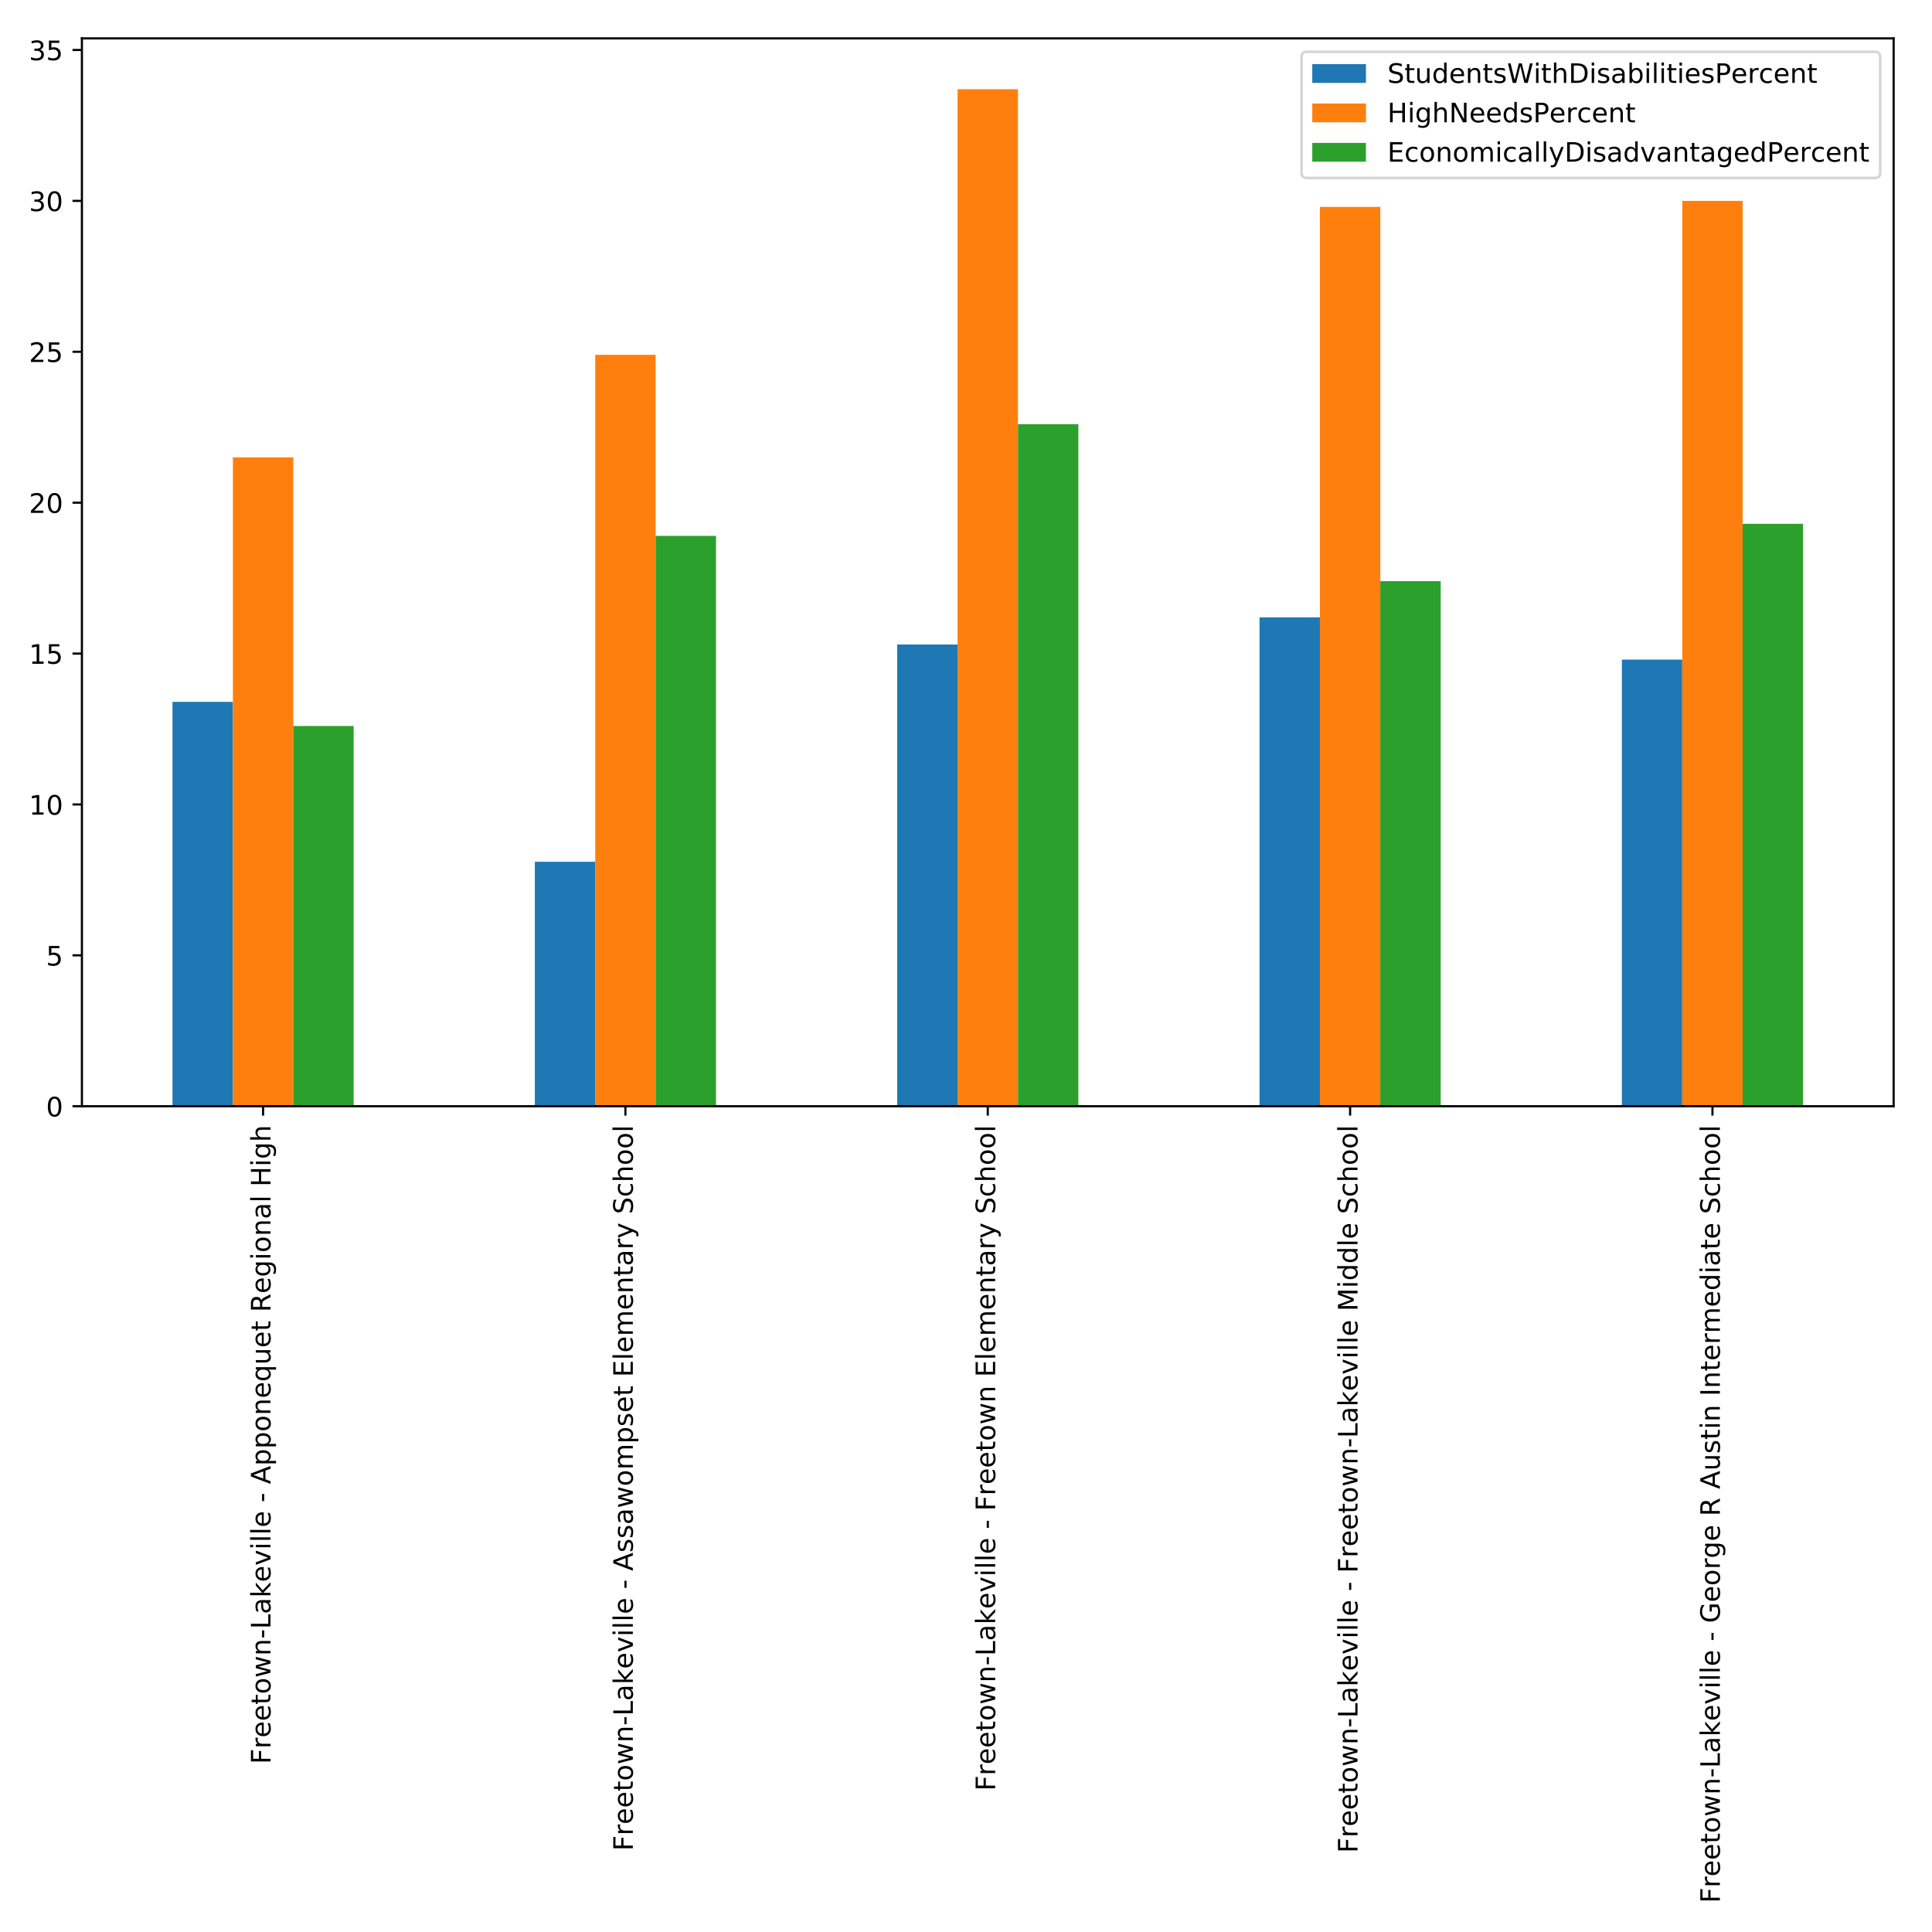 <?xml version="1.0" encoding="utf-8" standalone="no"?>
<!DOCTYPE svg PUBLIC "-//W3C//DTD SVG 1.1//EN"
  "http://www.w3.org/Graphics/SVG/1.1/DTD/svg11.dtd">
<!-- Created with matplotlib (http://matplotlib.org/) -->
<svg height="720pt" version="1.1" viewBox="0 0 720 720" width="720pt" xmlns="http://www.w3.org/2000/svg" xmlns:xlink="http://www.w3.org/1999/xlink">
 <defs>
  <style type="text/css">
*{stroke-linecap:butt;stroke-linejoin:round;}
  </style>
 </defs>
 <g id="figure_1">
  <g id="patch_1">
   <path d="M 0 720 
L 720 720 
L 720 0 
L 0 0 
z
" style="fill:#ffffff;"/>
  </g>
  <g id="axes_1">
   <g id="patch_2">
    <path d="M 30.525 412.266 
L 705.7 412.266 
L 705.7 14.3 
L 30.525 14.3 
z
" style="fill:#ffffff;"/>
   </g>
   <g id="patch_3">
    <path clip-path="url(#p18bf4a576d)" d="M 64.284 412.266 
L 86.79 412.266 
L 86.79 261.559 
L 64.284 261.559 
z
" style="fill:#1f77b4;"/>
   </g>
   <g id="patch_4">
    <path clip-path="url(#p18bf4a576d)" d="M 199.319 412.266 
L 221.825 412.266 
L 221.825 321.167 
L 199.319 321.167 
z
" style="fill:#1f77b4;"/>
   </g>
   <g id="patch_5">
    <path clip-path="url(#p18bf4a576d)" d="M 334.354 412.266 
L 356.86 412.266 
L 356.86 240.191 
L 334.354 240.191 
z
" style="fill:#1f77b4;"/>
   </g>
   <g id="patch_6">
    <path clip-path="url(#p18bf4a576d)" d="M 469.389 412.266 
L 491.895 412.266 
L 491.895 230.069 
L 469.389 230.069 
z
" style="fill:#1f77b4;"/>
   </g>
   <g id="patch_7">
    <path clip-path="url(#p18bf4a576d)" d="M 604.424 412.266 
L 626.93 412.266 
L 626.93 245.814 
L 604.424 245.814 
z
" style="fill:#1f77b4;"/>
   </g>
   <g id="patch_8">
    <path clip-path="url(#p18bf4a576d)" d="M 86.79 412.266 
L 109.295 412.266 
L 109.295 170.461 
L 86.79 170.461 
z
" style="fill:#ff7f0e;"/>
   </g>
   <g id="patch_9">
    <path clip-path="url(#p18bf4a576d)" d="M 221.825 412.266 
L 244.33 412.266 
L 244.33 132.222 
L 221.825 132.222 
z
" style="fill:#ff7f0e;"/>
   </g>
   <g id="patch_10">
    <path clip-path="url(#p18bf4a576d)" d="M 356.86 412.266 
L 379.365 412.266 
L 379.365 33.251 
L 356.86 33.251 
z
" style="fill:#ff7f0e;"/>
   </g>
   <g id="patch_11">
    <path clip-path="url(#p18bf4a576d)" d="M 491.895 412.266 
L 514.4 412.266 
L 514.4 77.113 
L 491.895 77.113 
z
" style="fill:#ff7f0e;"/>
   </g>
   <g id="patch_12">
    <path clip-path="url(#p18bf4a576d)" d="M 626.93 412.266 
L 649.435 412.266 
L 649.435 74.864 
L 626.93 74.864 
z
" style="fill:#ff7f0e;"/>
   </g>
   <g id="patch_13">
    <path clip-path="url(#p18bf4a576d)" d="M 109.295 412.266 
L 131.801 412.266 
L 131.801 270.557 
L 109.295 270.557 
z
" style="fill:#2ca02c;"/>
   </g>
   <g id="patch_14">
    <path clip-path="url(#p18bf4a576d)" d="M 244.33 412.266 
L 266.836 412.266 
L 266.836 199.702 
L 244.33 199.702 
z
" style="fill:#2ca02c;"/>
   </g>
   <g id="patch_15">
    <path clip-path="url(#p18bf4a576d)" d="M 379.365 412.266 
L 401.871 412.266 
L 401.871 158.089 
L 379.365 158.089 
z
" style="fill:#2ca02c;"/>
   </g>
   <g id="patch_16">
    <path clip-path="url(#p18bf4a576d)" d="M 514.4 412.266 
L 536.906 412.266 
L 536.906 216.572 
L 514.4 216.572 
z
" style="fill:#2ca02c;"/>
   </g>
   <g id="patch_17">
    <path clip-path="url(#p18bf4a576d)" d="M 649.435 412.266 
L 671.941 412.266 
L 671.941 195.204 
L 649.435 195.204 
z
" style="fill:#2ca02c;"/>
   </g>
   <g id="matplotlib.axis_1">
    <g id="xtick_1">
     <g id="line2d_1">
      <defs>
       <path d="M 0 0 
L 0 3.5 
" id="mdb1400cdb5" style="stroke:#000000;stroke-width:0.8;"/>
      </defs>
      <g>
       <use style="stroke:#000000;stroke-width:0.8;" x="98.043" xlink:href="#mdb1400cdb5" y="412.266"/>
      </g>
     </g>
     <g id="text_1">
      <!-- Freetown-Lakeville - Apponequet Regional High -->
      <defs>
       <path d="M 9.812 72.906 
L 51.703 72.906 
L 51.703 64.594 
L 19.672 64.594 
L 19.672 43.109 
L 48.578 43.109 
L 48.578 34.812 
L 19.672 34.812 
L 19.672 0 
L 9.812 0 
z
" id="DejaVuSans-46"/>
       <path d="M 41.109 46.297 
Q 39.594 47.172 37.812 47.578 
Q 36.031 48 33.891 48 
Q 26.266 48 22.188 43.047 
Q 18.109 38.094 18.109 28.812 
L 18.109 0 
L 9.078 0 
L 9.078 54.688 
L 18.109 54.688 
L 18.109 46.188 
Q 20.953 51.172 25.484 53.578 
Q 30.031 56 36.531 56 
Q 37.453 56 38.578 55.875 
Q 39.703 55.766 41.062 55.516 
z
" id="DejaVuSans-72"/>
       <path d="M 56.203 29.594 
L 56.203 25.203 
L 14.891 25.203 
Q 15.484 15.922 20.484 11.062 
Q 25.484 6.203 34.422 6.203 
Q 39.594 6.203 44.453 7.469 
Q 49.312 8.734 54.109 11.281 
L 54.109 2.781 
Q 49.266 0.734 44.188 -0.344 
Q 39.109 -1.422 33.891 -1.422 
Q 20.797 -1.422 13.156 6.188 
Q 5.516 13.812 5.516 26.812 
Q 5.516 40.234 12.766 48.109 
Q 20.016 56 32.328 56 
Q 43.359 56 49.781 48.891 
Q 56.203 41.797 56.203 29.594 
z
M 47.219 32.234 
Q 47.125 39.594 43.094 43.984 
Q 39.062 48.391 32.422 48.391 
Q 24.906 48.391 20.391 44.141 
Q 15.875 39.891 15.188 32.172 
z
" id="DejaVuSans-65"/>
       <path d="M 18.312 70.219 
L 18.312 54.688 
L 36.812 54.688 
L 36.812 47.703 
L 18.312 47.703 
L 18.312 18.016 
Q 18.312 11.328 20.141 9.422 
Q 21.969 7.516 27.594 7.516 
L 36.812 7.516 
L 36.812 0 
L 27.594 0 
Q 17.188 0 13.234 3.875 
Q 9.281 7.766 9.281 18.016 
L 9.281 47.703 
L 2.688 47.703 
L 2.688 54.688 
L 9.281 54.688 
L 9.281 70.219 
z
" id="DejaVuSans-74"/>
       <path d="M 30.609 48.391 
Q 23.391 48.391 19.188 42.75 
Q 14.984 37.109 14.984 27.297 
Q 14.984 17.484 19.156 11.844 
Q 23.344 6.203 30.609 6.203 
Q 37.797 6.203 41.984 11.859 
Q 46.188 17.531 46.188 27.297 
Q 46.188 37.016 41.984 42.703 
Q 37.797 48.391 30.609 48.391 
z
M 30.609 56 
Q 42.328 56 49.016 48.375 
Q 55.719 40.766 55.719 27.297 
Q 55.719 13.875 49.016 6.219 
Q 42.328 -1.422 30.609 -1.422 
Q 18.844 -1.422 12.172 6.219 
Q 5.516 13.875 5.516 27.297 
Q 5.516 40.766 12.172 48.375 
Q 18.844 56 30.609 56 
z
" id="DejaVuSans-6f"/>
       <path d="M 4.203 54.688 
L 13.188 54.688 
L 24.422 12.016 
L 35.594 54.688 
L 46.188 54.688 
L 57.422 12.016 
L 68.609 54.688 
L 77.594 54.688 
L 63.281 0 
L 52.688 0 
L 40.922 44.828 
L 29.109 0 
L 18.5 0 
z
" id="DejaVuSans-77"/>
       <path d="M 54.891 33.016 
L 54.891 0 
L 45.906 0 
L 45.906 32.719 
Q 45.906 40.484 42.875 44.328 
Q 39.844 48.188 33.797 48.188 
Q 26.516 48.188 22.312 43.547 
Q 18.109 38.922 18.109 30.906 
L 18.109 0 
L 9.078 0 
L 9.078 54.688 
L 18.109 54.688 
L 18.109 46.188 
Q 21.344 51.125 25.703 53.562 
Q 30.078 56 35.797 56 
Q 45.219 56 50.047 50.172 
Q 54.891 44.344 54.891 33.016 
z
" id="DejaVuSans-6e"/>
       <path d="M 4.891 31.391 
L 31.203 31.391 
L 31.203 23.391 
L 4.891 23.391 
z
" id="DejaVuSans-2d"/>
       <path d="M 9.812 72.906 
L 19.672 72.906 
L 19.672 8.297 
L 55.172 8.297 
L 55.172 0 
L 9.812 0 
z
" id="DejaVuSans-4c"/>
       <path d="M 34.281 27.484 
Q 23.391 27.484 19.188 25 
Q 14.984 22.516 14.984 16.5 
Q 14.984 11.719 18.141 8.906 
Q 21.297 6.109 26.703 6.109 
Q 34.188 6.109 38.703 11.406 
Q 43.219 16.703 43.219 25.484 
L 43.219 27.484 
z
M 52.203 31.203 
L 52.203 0 
L 43.219 0 
L 43.219 8.297 
Q 40.141 3.328 35.547 0.953 
Q 30.953 -1.422 24.312 -1.422 
Q 15.922 -1.422 10.953 3.297 
Q 6 8.016 6 15.922 
Q 6 25.141 12.172 29.828 
Q 18.359 34.516 30.609 34.516 
L 43.219 34.516 
L 43.219 35.406 
Q 43.219 41.609 39.141 45 
Q 35.062 48.391 27.688 48.391 
Q 23 48.391 18.547 47.266 
Q 14.109 46.141 10.016 43.891 
L 10.016 52.203 
Q 14.938 54.109 19.578 55.047 
Q 24.219 56 28.609 56 
Q 40.484 56 46.344 49.844 
Q 52.203 43.703 52.203 31.203 
z
" id="DejaVuSans-61"/>
       <path d="M 9.078 75.984 
L 18.109 75.984 
L 18.109 31.109 
L 44.922 54.688 
L 56.391 54.688 
L 27.391 29.109 
L 57.625 0 
L 45.906 0 
L 18.109 26.703 
L 18.109 0 
L 9.078 0 
z
" id="DejaVuSans-6b"/>
       <path d="M 2.984 54.688 
L 12.5 54.688 
L 29.594 8.797 
L 46.688 54.688 
L 56.203 54.688 
L 35.688 0 
L 23.484 0 
z
" id="DejaVuSans-76"/>
       <path d="M 9.422 54.688 
L 18.406 54.688 
L 18.406 0 
L 9.422 0 
z
M 9.422 75.984 
L 18.406 75.984 
L 18.406 64.594 
L 9.422 64.594 
z
" id="DejaVuSans-69"/>
       <path d="M 9.422 75.984 
L 18.406 75.984 
L 18.406 0 
L 9.422 0 
z
" id="DejaVuSans-6c"/>
       <path id="DejaVuSans-20"/>
       <path d="M 34.188 63.188 
L 20.797 26.906 
L 47.609 26.906 
z
M 28.609 72.906 
L 39.797 72.906 
L 67.578 0 
L 57.328 0 
L 50.688 18.703 
L 17.828 18.703 
L 11.188 0 
L 0.781 0 
z
" id="DejaVuSans-41"/>
       <path d="M 18.109 8.203 
L 18.109 -20.797 
L 9.078 -20.797 
L 9.078 54.688 
L 18.109 54.688 
L 18.109 46.391 
Q 20.953 51.266 25.266 53.625 
Q 29.594 56 35.594 56 
Q 45.562 56 51.781 48.094 
Q 58.016 40.188 58.016 27.297 
Q 58.016 14.406 51.781 6.484 
Q 45.562 -1.422 35.594 -1.422 
Q 29.594 -1.422 25.266 0.953 
Q 20.953 3.328 18.109 8.203 
z
M 48.688 27.297 
Q 48.688 37.203 44.609 42.844 
Q 40.531 48.484 33.406 48.484 
Q 26.266 48.484 22.188 42.844 
Q 18.109 37.203 18.109 27.297 
Q 18.109 17.391 22.188 11.75 
Q 26.266 6.109 33.406 6.109 
Q 40.531 6.109 44.609 11.75 
Q 48.688 17.391 48.688 27.297 
z
" id="DejaVuSans-70"/>
       <path d="M 14.797 27.297 
Q 14.797 17.391 18.875 11.75 
Q 22.953 6.109 30.078 6.109 
Q 37.203 6.109 41.297 11.75 
Q 45.406 17.391 45.406 27.297 
Q 45.406 37.203 41.297 42.844 
Q 37.203 48.484 30.078 48.484 
Q 22.953 48.484 18.875 42.844 
Q 14.797 37.203 14.797 27.297 
z
M 45.406 8.203 
Q 42.578 3.328 38.25 0.953 
Q 33.938 -1.422 27.875 -1.422 
Q 17.969 -1.422 11.734 6.484 
Q 5.516 14.406 5.516 27.297 
Q 5.516 40.188 11.734 48.094 
Q 17.969 56 27.875 56 
Q 33.938 56 38.25 53.625 
Q 42.578 51.266 45.406 46.391 
L 45.406 54.688 
L 54.391 54.688 
L 54.391 -20.797 
L 45.406 -20.797 
z
" id="DejaVuSans-71"/>
       <path d="M 8.5 21.578 
L 8.5 54.688 
L 17.484 54.688 
L 17.484 21.922 
Q 17.484 14.156 20.5 10.266 
Q 23.531 6.391 29.594 6.391 
Q 36.859 6.391 41.078 11.031 
Q 45.312 15.672 45.312 23.688 
L 45.312 54.688 
L 54.297 54.688 
L 54.297 0 
L 45.312 0 
L 45.312 8.406 
Q 42.047 3.422 37.719 1 
Q 33.406 -1.422 27.688 -1.422 
Q 18.266 -1.422 13.375 4.438 
Q 8.5 10.297 8.5 21.578 
z
M 31.109 56 
z
" id="DejaVuSans-75"/>
       <path d="M 44.391 34.188 
Q 47.562 33.109 50.562 29.594 
Q 53.562 26.078 56.594 19.922 
L 66.609 0 
L 56 0 
L 46.688 18.703 
Q 43.062 26.031 39.672 28.422 
Q 36.281 30.812 30.422 30.812 
L 19.672 30.812 
L 19.672 0 
L 9.812 0 
L 9.812 72.906 
L 32.078 72.906 
Q 44.578 72.906 50.734 67.672 
Q 56.891 62.453 56.891 51.906 
Q 56.891 45.016 53.688 40.469 
Q 50.484 35.938 44.391 34.188 
z
M 19.672 64.797 
L 19.672 38.922 
L 32.078 38.922 
Q 39.203 38.922 42.844 42.219 
Q 46.484 45.516 46.484 51.906 
Q 46.484 58.297 42.844 61.547 
Q 39.203 64.797 32.078 64.797 
z
" id="DejaVuSans-52"/>
       <path d="M 45.406 27.984 
Q 45.406 37.75 41.375 43.109 
Q 37.359 48.484 30.078 48.484 
Q 22.859 48.484 18.828 43.109 
Q 14.797 37.75 14.797 27.984 
Q 14.797 18.266 18.828 12.891 
Q 22.859 7.516 30.078 7.516 
Q 37.359 7.516 41.375 12.891 
Q 45.406 18.266 45.406 27.984 
z
M 54.391 6.781 
Q 54.391 -7.172 48.188 -13.984 
Q 42 -20.797 29.203 -20.797 
Q 24.469 -20.797 20.266 -20.094 
Q 16.062 -19.391 12.109 -17.922 
L 12.109 -9.188 
Q 16.062 -11.328 19.922 -12.344 
Q 23.781 -13.375 27.781 -13.375 
Q 36.625 -13.375 41.016 -8.766 
Q 45.406 -4.156 45.406 5.172 
L 45.406 9.625 
Q 42.625 4.781 38.281 2.391 
Q 33.938 0 27.875 0 
Q 17.828 0 11.672 7.656 
Q 5.516 15.328 5.516 27.984 
Q 5.516 40.672 11.672 48.328 
Q 17.828 56 27.875 56 
Q 33.938 56 38.281 53.609 
Q 42.625 51.219 45.406 46.391 
L 45.406 54.688 
L 54.391 54.688 
z
" id="DejaVuSans-67"/>
       <path d="M 9.812 72.906 
L 19.672 72.906 
L 19.672 43.016 
L 55.516 43.016 
L 55.516 72.906 
L 65.375 72.906 
L 65.375 0 
L 55.516 0 
L 55.516 34.719 
L 19.672 34.719 
L 19.672 0 
L 9.812 0 
z
" id="DejaVuSans-48"/>
       <path d="M 54.891 33.016 
L 54.891 0 
L 45.906 0 
L 45.906 32.719 
Q 45.906 40.484 42.875 44.328 
Q 39.844 48.188 33.797 48.188 
Q 26.516 48.188 22.312 43.547 
Q 18.109 38.922 18.109 30.906 
L 18.109 0 
L 9.078 0 
L 9.078 75.984 
L 18.109 75.984 
L 18.109 46.188 
Q 21.344 51.125 25.703 53.562 
Q 30.078 56 35.797 56 
Q 45.219 56 50.047 50.172 
Q 54.891 44.344 54.891 33.016 
z
" id="DejaVuSans-68"/>
      </defs>
      <g transform="translate(100.802 657.423)rotate(-90)scale(0.1 -0.1)">
       <use xlink:href="#DejaVuSans-46"/>
       <use x="57.41" xlink:href="#DejaVuSans-72"/>
       <use x="98.492" xlink:href="#DejaVuSans-65"/>
       <use x="160.016" xlink:href="#DejaVuSans-65"/>
       <use x="221.539" xlink:href="#DejaVuSans-74"/>
       <use x="260.748" xlink:href="#DejaVuSans-6f"/>
       <use x="321.93" xlink:href="#DejaVuSans-77"/>
       <use x="403.717" xlink:href="#DejaVuSans-6e"/>
       <use x="467.096" xlink:href="#DejaVuSans-2d"/>
       <use x="503.18" xlink:href="#DejaVuSans-4c"/>
       <use x="558.893" xlink:href="#DejaVuSans-61"/>
       <use x="620.172" xlink:href="#DejaVuSans-6b"/>
       <use x="678.035" xlink:href="#DejaVuSans-65"/>
       <use x="739.559" xlink:href="#DejaVuSans-76"/>
       <use x="798.738" xlink:href="#DejaVuSans-69"/>
       <use x="826.521" xlink:href="#DejaVuSans-6c"/>
       <use x="854.305" xlink:href="#DejaVuSans-6c"/>
       <use x="882.088" xlink:href="#DejaVuSans-65"/>
       <use x="943.611" xlink:href="#DejaVuSans-20"/>
       <use x="975.398" xlink:href="#DejaVuSans-2d"/>
       <use x="1011.482" xlink:href="#DejaVuSans-20"/>
       <use x="1043.27" xlink:href="#DejaVuSans-41"/>
       <use x="1111.678" xlink:href="#DejaVuSans-70"/>
       <use x="1175.154" xlink:href="#DejaVuSans-70"/>
       <use x="1238.631" xlink:href="#DejaVuSans-6f"/>
       <use x="1299.812" xlink:href="#DejaVuSans-6e"/>
       <use x="1363.191" xlink:href="#DejaVuSans-65"/>
       <use x="1424.715" xlink:href="#DejaVuSans-71"/>
       <use x="1488.191" xlink:href="#DejaVuSans-75"/>
       <use x="1551.57" xlink:href="#DejaVuSans-65"/>
       <use x="1613.094" xlink:href="#DejaVuSans-74"/>
       <use x="1652.303" xlink:href="#DejaVuSans-20"/>
       <use x="1684.09" xlink:href="#DejaVuSans-52"/>
       <use x="1753.51" xlink:href="#DejaVuSans-65"/>
       <use x="1815.033" xlink:href="#DejaVuSans-67"/>
       <use x="1878.51" xlink:href="#DejaVuSans-69"/>
       <use x="1906.293" xlink:href="#DejaVuSans-6f"/>
       <use x="1967.475" xlink:href="#DejaVuSans-6e"/>
       <use x="2030.854" xlink:href="#DejaVuSans-61"/>
       <use x="2092.133" xlink:href="#DejaVuSans-6c"/>
       <use x="2119.916" xlink:href="#DejaVuSans-20"/>
       <use x="2151.703" xlink:href="#DejaVuSans-48"/>
       <use x="2226.898" xlink:href="#DejaVuSans-69"/>
       <use x="2254.682" xlink:href="#DejaVuSans-67"/>
       <use x="2318.158" xlink:href="#DejaVuSans-68"/>
      </g>
     </g>
    </g>
    <g id="xtick_2">
     <g id="line2d_2">
      <g>
       <use style="stroke:#000000;stroke-width:0.8;" x="233.077" xlink:href="#mdb1400cdb5" y="412.266"/>
      </g>
     </g>
     <g id="text_2">
      <!-- Freetown-Lakeville - Assawompset Elementary School -->
      <defs>
       <path d="M 44.281 53.078 
L 44.281 44.578 
Q 40.484 46.531 36.375 47.5 
Q 32.281 48.484 27.875 48.484 
Q 21.188 48.484 17.844 46.438 
Q 14.5 44.391 14.5 40.281 
Q 14.5 37.156 16.891 35.375 
Q 19.281 33.594 26.516 31.984 
L 29.594 31.297 
Q 39.156 29.25 43.188 25.516 
Q 47.219 21.781 47.219 15.094 
Q 47.219 7.469 41.188 3.016 
Q 35.156 -1.422 24.609 -1.422 
Q 20.219 -1.422 15.453 -0.562 
Q 10.688 0.297 5.422 2 
L 5.422 11.281 
Q 10.406 8.688 15.234 7.391 
Q 20.062 6.109 24.812 6.109 
Q 31.156 6.109 34.562 8.281 
Q 37.984 10.453 37.984 14.406 
Q 37.984 18.062 35.516 20.016 
Q 33.062 21.969 24.703 23.781 
L 21.578 24.516 
Q 13.234 26.266 9.516 29.906 
Q 5.812 33.547 5.812 39.891 
Q 5.812 47.609 11.281 51.797 
Q 16.75 56 26.812 56 
Q 31.781 56 36.172 55.266 
Q 40.578 54.547 44.281 53.078 
z
" id="DejaVuSans-73"/>
       <path d="M 52 44.188 
Q 55.375 50.25 60.062 53.125 
Q 64.75 56 71.094 56 
Q 79.641 56 84.281 50.016 
Q 88.922 44.047 88.922 33.016 
L 88.922 0 
L 79.891 0 
L 79.891 32.719 
Q 79.891 40.578 77.094 44.375 
Q 74.312 48.188 68.609 48.188 
Q 61.625 48.188 57.562 43.547 
Q 53.516 38.922 53.516 30.906 
L 53.516 0 
L 44.484 0 
L 44.484 32.719 
Q 44.484 40.625 41.703 44.406 
Q 38.922 48.188 33.109 48.188 
Q 26.219 48.188 22.156 43.531 
Q 18.109 38.875 18.109 30.906 
L 18.109 0 
L 9.078 0 
L 9.078 54.688 
L 18.109 54.688 
L 18.109 46.188 
Q 21.188 51.219 25.484 53.609 
Q 29.781 56 35.688 56 
Q 41.656 56 45.828 52.969 
Q 50 49.953 52 44.188 
z
" id="DejaVuSans-6d"/>
       <path d="M 9.812 72.906 
L 55.906 72.906 
L 55.906 64.594 
L 19.672 64.594 
L 19.672 43.016 
L 54.391 43.016 
L 54.391 34.719 
L 19.672 34.719 
L 19.672 8.297 
L 56.781 8.297 
L 56.781 0 
L 9.812 0 
z
" id="DejaVuSans-45"/>
       <path d="M 32.172 -5.078 
Q 28.375 -14.844 24.75 -17.812 
Q 21.141 -20.797 15.094 -20.797 
L 7.906 -20.797 
L 7.906 -13.281 
L 13.188 -13.281 
Q 16.891 -13.281 18.938 -11.516 
Q 21 -9.766 23.484 -3.219 
L 25.094 0.875 
L 2.984 54.688 
L 12.5 54.688 
L 29.594 11.922 
L 46.688 54.688 
L 56.203 54.688 
z
" id="DejaVuSans-79"/>
       <path d="M 53.516 70.516 
L 53.516 60.891 
Q 47.906 63.578 42.922 64.891 
Q 37.938 66.219 33.297 66.219 
Q 25.25 66.219 20.875 63.094 
Q 16.5 59.969 16.5 54.203 
Q 16.5 49.359 19.406 46.891 
Q 22.312 44.438 30.422 42.922 
L 36.375 41.703 
Q 47.406 39.594 52.656 34.297 
Q 57.906 29 57.906 20.125 
Q 57.906 9.516 50.797 4.047 
Q 43.703 -1.422 29.984 -1.422 
Q 24.812 -1.422 18.969 -0.25 
Q 13.141 0.922 6.891 3.219 
L 6.891 13.375 
Q 12.891 10.016 18.656 8.297 
Q 24.422 6.594 29.984 6.594 
Q 38.422 6.594 43.016 9.906 
Q 47.609 13.234 47.609 19.391 
Q 47.609 24.75 44.312 27.781 
Q 41.016 30.812 33.5 32.328 
L 27.484 33.5 
Q 16.453 35.688 11.516 40.375 
Q 6.594 45.062 6.594 53.422 
Q 6.594 63.094 13.406 68.656 
Q 20.219 74.219 32.172 74.219 
Q 37.312 74.219 42.625 73.281 
Q 47.953 72.359 53.516 70.516 
z
" id="DejaVuSans-53"/>
       <path d="M 48.781 52.594 
L 48.781 44.188 
Q 44.969 46.297 41.141 47.344 
Q 37.312 48.391 33.406 48.391 
Q 24.656 48.391 19.812 42.844 
Q 14.984 37.312 14.984 27.297 
Q 14.984 17.281 19.812 11.734 
Q 24.656 6.203 33.406 6.203 
Q 37.312 6.203 41.141 7.25 
Q 44.969 8.297 48.781 10.406 
L 48.781 2.094 
Q 45.016 0.344 40.984 -0.531 
Q 36.969 -1.422 32.422 -1.422 
Q 20.062 -1.422 12.781 6.344 
Q 5.516 14.109 5.516 27.297 
Q 5.516 40.672 12.859 48.328 
Q 20.219 56 33.016 56 
Q 37.156 56 41.109 55.141 
Q 45.062 54.297 48.781 52.594 
z
" id="DejaVuSans-63"/>
      </defs>
      <g transform="translate(235.837 689.764)rotate(-90)scale(0.1 -0.1)">
       <use xlink:href="#DejaVuSans-46"/>
       <use x="57.41" xlink:href="#DejaVuSans-72"/>
       <use x="98.492" xlink:href="#DejaVuSans-65"/>
       <use x="160.016" xlink:href="#DejaVuSans-65"/>
       <use x="221.539" xlink:href="#DejaVuSans-74"/>
       <use x="260.748" xlink:href="#DejaVuSans-6f"/>
       <use x="321.93" xlink:href="#DejaVuSans-77"/>
       <use x="403.717" xlink:href="#DejaVuSans-6e"/>
       <use x="467.096" xlink:href="#DejaVuSans-2d"/>
       <use x="503.18" xlink:href="#DejaVuSans-4c"/>
       <use x="558.893" xlink:href="#DejaVuSans-61"/>
       <use x="620.172" xlink:href="#DejaVuSans-6b"/>
       <use x="678.035" xlink:href="#DejaVuSans-65"/>
       <use x="739.559" xlink:href="#DejaVuSans-76"/>
       <use x="798.738" xlink:href="#DejaVuSans-69"/>
       <use x="826.521" xlink:href="#DejaVuSans-6c"/>
       <use x="854.305" xlink:href="#DejaVuSans-6c"/>
       <use x="882.088" xlink:href="#DejaVuSans-65"/>
       <use x="943.611" xlink:href="#DejaVuSans-20"/>
       <use x="975.398" xlink:href="#DejaVuSans-2d"/>
       <use x="1011.482" xlink:href="#DejaVuSans-20"/>
       <use x="1043.27" xlink:href="#DejaVuSans-41"/>
       <use x="1111.678" xlink:href="#DejaVuSans-73"/>
       <use x="1163.777" xlink:href="#DejaVuSans-73"/>
       <use x="1215.877" xlink:href="#DejaVuSans-61"/>
       <use x="1277.156" xlink:href="#DejaVuSans-77"/>
       <use x="1358.943" xlink:href="#DejaVuSans-6f"/>
       <use x="1420.125" xlink:href="#DejaVuSans-6d"/>
       <use x="1517.537" xlink:href="#DejaVuSans-70"/>
       <use x="1581.014" xlink:href="#DejaVuSans-73"/>
       <use x="1633.113" xlink:href="#DejaVuSans-65"/>
       <use x="1694.637" xlink:href="#DejaVuSans-74"/>
       <use x="1733.846" xlink:href="#DejaVuSans-20"/>
       <use x="1765.633" xlink:href="#DejaVuSans-45"/>
       <use x="1828.816" xlink:href="#DejaVuSans-6c"/>
       <use x="1856.6" xlink:href="#DejaVuSans-65"/>
       <use x="1918.123" xlink:href="#DejaVuSans-6d"/>
       <use x="2015.535" xlink:href="#DejaVuSans-65"/>
       <use x="2077.059" xlink:href="#DejaVuSans-6e"/>
       <use x="2140.438" xlink:href="#DejaVuSans-74"/>
       <use x="2179.646" xlink:href="#DejaVuSans-61"/>
       <use x="2240.926" xlink:href="#DejaVuSans-72"/>
       <use x="2282.039" xlink:href="#DejaVuSans-79"/>
       <use x="2341.219" xlink:href="#DejaVuSans-20"/>
       <use x="2373.006" xlink:href="#DejaVuSans-53"/>
       <use x="2436.482" xlink:href="#DejaVuSans-63"/>
       <use x="2491.463" xlink:href="#DejaVuSans-68"/>
       <use x="2554.842" xlink:href="#DejaVuSans-6f"/>
       <use x="2616.023" xlink:href="#DejaVuSans-6f"/>
       <use x="2677.205" xlink:href="#DejaVuSans-6c"/>
      </g>
     </g>
    </g>
    <g id="xtick_3">
     <g id="line2d_3">
      <g>
       <use style="stroke:#000000;stroke-width:0.8;" x="368.113" xlink:href="#mdb1400cdb5" y="412.266"/>
      </g>
     </g>
     <g id="text_3">
      <!-- Freetown-Lakeville - Freetown Elementary School -->
      <g transform="translate(370.872 667.417)rotate(-90)scale(0.1 -0.1)">
       <use xlink:href="#DejaVuSans-46"/>
       <use x="57.41" xlink:href="#DejaVuSans-72"/>
       <use x="98.492" xlink:href="#DejaVuSans-65"/>
       <use x="160.016" xlink:href="#DejaVuSans-65"/>
       <use x="221.539" xlink:href="#DejaVuSans-74"/>
       <use x="260.748" xlink:href="#DejaVuSans-6f"/>
       <use x="321.93" xlink:href="#DejaVuSans-77"/>
       <use x="403.717" xlink:href="#DejaVuSans-6e"/>
       <use x="467.096" xlink:href="#DejaVuSans-2d"/>
       <use x="503.18" xlink:href="#DejaVuSans-4c"/>
       <use x="558.893" xlink:href="#DejaVuSans-61"/>
       <use x="620.172" xlink:href="#DejaVuSans-6b"/>
       <use x="678.035" xlink:href="#DejaVuSans-65"/>
       <use x="739.559" xlink:href="#DejaVuSans-76"/>
       <use x="798.738" xlink:href="#DejaVuSans-69"/>
       <use x="826.521" xlink:href="#DejaVuSans-6c"/>
       <use x="854.305" xlink:href="#DejaVuSans-6c"/>
       <use x="882.088" xlink:href="#DejaVuSans-65"/>
       <use x="943.611" xlink:href="#DejaVuSans-20"/>
       <use x="975.398" xlink:href="#DejaVuSans-2d"/>
       <use x="1011.482" xlink:href="#DejaVuSans-20"/>
       <use x="1043.27" xlink:href="#DejaVuSans-46"/>
       <use x="1100.68" xlink:href="#DejaVuSans-72"/>
       <use x="1141.762" xlink:href="#DejaVuSans-65"/>
       <use x="1203.285" xlink:href="#DejaVuSans-65"/>
       <use x="1264.809" xlink:href="#DejaVuSans-74"/>
       <use x="1304.018" xlink:href="#DejaVuSans-6f"/>
       <use x="1365.199" xlink:href="#DejaVuSans-77"/>
       <use x="1446.986" xlink:href="#DejaVuSans-6e"/>
       <use x="1510.365" xlink:href="#DejaVuSans-20"/>
       <use x="1542.152" xlink:href="#DejaVuSans-45"/>
       <use x="1605.336" xlink:href="#DejaVuSans-6c"/>
       <use x="1633.119" xlink:href="#DejaVuSans-65"/>
       <use x="1694.643" xlink:href="#DejaVuSans-6d"/>
       <use x="1792.055" xlink:href="#DejaVuSans-65"/>
       <use x="1853.578" xlink:href="#DejaVuSans-6e"/>
       <use x="1916.957" xlink:href="#DejaVuSans-74"/>
       <use x="1956.166" xlink:href="#DejaVuSans-61"/>
       <use x="2017.445" xlink:href="#DejaVuSans-72"/>
       <use x="2058.559" xlink:href="#DejaVuSans-79"/>
       <use x="2117.738" xlink:href="#DejaVuSans-20"/>
       <use x="2149.525" xlink:href="#DejaVuSans-53"/>
       <use x="2213.002" xlink:href="#DejaVuSans-63"/>
       <use x="2267.982" xlink:href="#DejaVuSans-68"/>
       <use x="2331.361" xlink:href="#DejaVuSans-6f"/>
       <use x="2392.543" xlink:href="#DejaVuSans-6f"/>
       <use x="2453.725" xlink:href="#DejaVuSans-6c"/>
      </g>
     </g>
    </g>
    <g id="xtick_4">
     <g id="line2d_4">
      <g>
       <use style="stroke:#000000;stroke-width:0.8;" x="503.147" xlink:href="#mdb1400cdb5" y="412.266"/>
      </g>
     </g>
     <g id="text_4">
      <!-- Freetown-Lakeville - Freetown-Lakeville Middle School -->
      <defs>
       <path d="M 9.812 72.906 
L 24.516 72.906 
L 43.109 23.297 
L 61.812 72.906 
L 76.516 72.906 
L 76.516 0 
L 66.891 0 
L 66.891 64.016 
L 48.094 14.016 
L 38.188 14.016 
L 19.391 64.016 
L 19.391 0 
L 9.812 0 
z
" id="DejaVuSans-4d"/>
       <path d="M 45.406 46.391 
L 45.406 75.984 
L 54.391 75.984 
L 54.391 0 
L 45.406 0 
L 45.406 8.203 
Q 42.578 3.328 38.25 0.953 
Q 33.938 -1.422 27.875 -1.422 
Q 17.969 -1.422 11.734 6.484 
Q 5.516 14.406 5.516 27.297 
Q 5.516 40.188 11.734 48.094 
Q 17.969 56 27.875 56 
Q 33.938 56 38.25 53.625 
Q 42.578 51.266 45.406 46.391 
z
M 14.797 27.297 
Q 14.797 17.391 18.875 11.75 
Q 22.953 6.109 30.078 6.109 
Q 37.203 6.109 41.297 11.75 
Q 45.406 17.391 45.406 27.297 
Q 45.406 37.203 41.297 42.844 
Q 37.203 48.484 30.078 48.484 
Q 22.953 48.484 18.875 42.844 
Q 14.797 37.203 14.797 27.297 
z
" id="DejaVuSans-64"/>
      </defs>
      <g transform="translate(505.907 690.545)rotate(-90)scale(0.1 -0.1)">
       <use xlink:href="#DejaVuSans-46"/>
       <use x="57.41" xlink:href="#DejaVuSans-72"/>
       <use x="98.492" xlink:href="#DejaVuSans-65"/>
       <use x="160.016" xlink:href="#DejaVuSans-65"/>
       <use x="221.539" xlink:href="#DejaVuSans-74"/>
       <use x="260.748" xlink:href="#DejaVuSans-6f"/>
       <use x="321.93" xlink:href="#DejaVuSans-77"/>
       <use x="403.717" xlink:href="#DejaVuSans-6e"/>
       <use x="467.096" xlink:href="#DejaVuSans-2d"/>
       <use x="503.18" xlink:href="#DejaVuSans-4c"/>
       <use x="558.893" xlink:href="#DejaVuSans-61"/>
       <use x="620.172" xlink:href="#DejaVuSans-6b"/>
       <use x="678.035" xlink:href="#DejaVuSans-65"/>
       <use x="739.559" xlink:href="#DejaVuSans-76"/>
       <use x="798.738" xlink:href="#DejaVuSans-69"/>
       <use x="826.521" xlink:href="#DejaVuSans-6c"/>
       <use x="854.305" xlink:href="#DejaVuSans-6c"/>
       <use x="882.088" xlink:href="#DejaVuSans-65"/>
       <use x="943.611" xlink:href="#DejaVuSans-20"/>
       <use x="975.398" xlink:href="#DejaVuSans-2d"/>
       <use x="1011.482" xlink:href="#DejaVuSans-20"/>
       <use x="1043.27" xlink:href="#DejaVuSans-46"/>
       <use x="1100.68" xlink:href="#DejaVuSans-72"/>
       <use x="1141.762" xlink:href="#DejaVuSans-65"/>
       <use x="1203.285" xlink:href="#DejaVuSans-65"/>
       <use x="1264.809" xlink:href="#DejaVuSans-74"/>
       <use x="1304.018" xlink:href="#DejaVuSans-6f"/>
       <use x="1365.199" xlink:href="#DejaVuSans-77"/>
       <use x="1446.986" xlink:href="#DejaVuSans-6e"/>
       <use x="1510.365" xlink:href="#DejaVuSans-2d"/>
       <use x="1546.449" xlink:href="#DejaVuSans-4c"/>
       <use x="1602.162" xlink:href="#DejaVuSans-61"/>
       <use x="1663.441" xlink:href="#DejaVuSans-6b"/>
       <use x="1721.305" xlink:href="#DejaVuSans-65"/>
       <use x="1782.828" xlink:href="#DejaVuSans-76"/>
       <use x="1842.008" xlink:href="#DejaVuSans-69"/>
       <use x="1869.791" xlink:href="#DejaVuSans-6c"/>
       <use x="1897.574" xlink:href="#DejaVuSans-6c"/>
       <use x="1925.357" xlink:href="#DejaVuSans-65"/>
       <use x="1986.881" xlink:href="#DejaVuSans-20"/>
       <use x="2018.668" xlink:href="#DejaVuSans-4d"/>
       <use x="2104.947" xlink:href="#DejaVuSans-69"/>
       <use x="2132.73" xlink:href="#DejaVuSans-64"/>
       <use x="2196.207" xlink:href="#DejaVuSans-64"/>
       <use x="2259.684" xlink:href="#DejaVuSans-6c"/>
       <use x="2287.467" xlink:href="#DejaVuSans-65"/>
       <use x="2348.99" xlink:href="#DejaVuSans-20"/>
       <use x="2380.777" xlink:href="#DejaVuSans-53"/>
       <use x="2444.254" xlink:href="#DejaVuSans-63"/>
       <use x="2499.234" xlink:href="#DejaVuSans-68"/>
       <use x="2562.613" xlink:href="#DejaVuSans-6f"/>
       <use x="2623.795" xlink:href="#DejaVuSans-6f"/>
       <use x="2684.977" xlink:href="#DejaVuSans-6c"/>
      </g>
     </g>
    </g>
    <g id="xtick_5">
     <g id="line2d_5">
      <g>
       <use style="stroke:#000000;stroke-width:0.8;" x="638.183" xlink:href="#mdb1400cdb5" y="412.266"/>
      </g>
     </g>
     <g id="text_5">
      <!-- Freetown-Lakeville - George R Austin Intermediate School -->
      <defs>
       <path d="M 59.516 10.406 
L 59.516 29.984 
L 43.406 29.984 
L 43.406 38.094 
L 69.281 38.094 
L 69.281 6.781 
Q 63.578 2.734 56.688 0.656 
Q 49.812 -1.422 42 -1.422 
Q 24.906 -1.422 15.25 8.562 
Q 5.609 18.562 5.609 36.375 
Q 5.609 54.25 15.25 64.234 
Q 24.906 74.219 42 74.219 
Q 49.125 74.219 55.547 72.453 
Q 61.969 70.703 67.391 67.281 
L 67.391 56.781 
Q 61.922 61.422 55.766 63.766 
Q 49.609 66.109 42.828 66.109 
Q 29.438 66.109 22.719 58.641 
Q 16.016 51.172 16.016 36.375 
Q 16.016 21.625 22.719 14.156 
Q 29.438 6.688 42.828 6.688 
Q 48.047 6.688 52.141 7.594 
Q 56.25 8.5 59.516 10.406 
z
" id="DejaVuSans-47"/>
       <path d="M 9.812 72.906 
L 19.672 72.906 
L 19.672 0 
L 9.812 0 
z
" id="DejaVuSans-49"/>
      </defs>
      <g transform="translate(640.942 709.2)rotate(-90)scale(0.1 -0.1)">
       <use xlink:href="#DejaVuSans-46"/>
       <use x="57.41" xlink:href="#DejaVuSans-72"/>
       <use x="98.492" xlink:href="#DejaVuSans-65"/>
       <use x="160.016" xlink:href="#DejaVuSans-65"/>
       <use x="221.539" xlink:href="#DejaVuSans-74"/>
       <use x="260.748" xlink:href="#DejaVuSans-6f"/>
       <use x="321.93" xlink:href="#DejaVuSans-77"/>
       <use x="403.717" xlink:href="#DejaVuSans-6e"/>
       <use x="467.096" xlink:href="#DejaVuSans-2d"/>
       <use x="503.18" xlink:href="#DejaVuSans-4c"/>
       <use x="558.893" xlink:href="#DejaVuSans-61"/>
       <use x="620.172" xlink:href="#DejaVuSans-6b"/>
       <use x="678.035" xlink:href="#DejaVuSans-65"/>
       <use x="739.559" xlink:href="#DejaVuSans-76"/>
       <use x="798.738" xlink:href="#DejaVuSans-69"/>
       <use x="826.521" xlink:href="#DejaVuSans-6c"/>
       <use x="854.305" xlink:href="#DejaVuSans-6c"/>
       <use x="882.088" xlink:href="#DejaVuSans-65"/>
       <use x="943.611" xlink:href="#DejaVuSans-20"/>
       <use x="975.398" xlink:href="#DejaVuSans-2d"/>
       <use x="1011.482" xlink:href="#DejaVuSans-20"/>
       <use x="1043.27" xlink:href="#DejaVuSans-47"/>
       <use x="1120.76" xlink:href="#DejaVuSans-65"/>
       <use x="1182.283" xlink:href="#DejaVuSans-6f"/>
       <use x="1243.465" xlink:href="#DejaVuSans-72"/>
       <use x="1284.562" xlink:href="#DejaVuSans-67"/>
       <use x="1348.039" xlink:href="#DejaVuSans-65"/>
       <use x="1409.562" xlink:href="#DejaVuSans-20"/>
       <use x="1441.35" xlink:href="#DejaVuSans-52"/>
       <use x="1510.832" xlink:href="#DejaVuSans-20"/>
       <use x="1542.619" xlink:href="#DejaVuSans-41"/>
       <use x="1611.027" xlink:href="#DejaVuSans-75"/>
       <use x="1674.406" xlink:href="#DejaVuSans-73"/>
       <use x="1726.506" xlink:href="#DejaVuSans-74"/>
       <use x="1765.715" xlink:href="#DejaVuSans-69"/>
       <use x="1793.498" xlink:href="#DejaVuSans-6e"/>
       <use x="1856.877" xlink:href="#DejaVuSans-20"/>
       <use x="1888.664" xlink:href="#DejaVuSans-49"/>
       <use x="1918.156" xlink:href="#DejaVuSans-6e"/>
       <use x="1981.535" xlink:href="#DejaVuSans-74"/>
       <use x="2020.744" xlink:href="#DejaVuSans-65"/>
       <use x="2082.268" xlink:href="#DejaVuSans-72"/>
       <use x="2123.365" xlink:href="#DejaVuSans-6d"/>
       <use x="2220.777" xlink:href="#DejaVuSans-65"/>
       <use x="2282.301" xlink:href="#DejaVuSans-64"/>
       <use x="2345.777" xlink:href="#DejaVuSans-69"/>
       <use x="2373.561" xlink:href="#DejaVuSans-61"/>
       <use x="2434.84" xlink:href="#DejaVuSans-74"/>
       <use x="2474.049" xlink:href="#DejaVuSans-65"/>
       <use x="2535.572" xlink:href="#DejaVuSans-20"/>
       <use x="2567.359" xlink:href="#DejaVuSans-53"/>
       <use x="2630.836" xlink:href="#DejaVuSans-63"/>
       <use x="2685.816" xlink:href="#DejaVuSans-68"/>
       <use x="2749.195" xlink:href="#DejaVuSans-6f"/>
       <use x="2810.377" xlink:href="#DejaVuSans-6f"/>
       <use x="2871.559" xlink:href="#DejaVuSans-6c"/>
      </g>
     </g>
    </g>
   </g>
   <g id="matplotlib.axis_2">
    <g id="ytick_1">
     <g id="line2d_6">
      <defs>
       <path d="M 0 0 
L -3.5 0 
" id="m06154edbab" style="stroke:#000000;stroke-width:0.8;"/>
      </defs>
      <g>
       <use style="stroke:#000000;stroke-width:0.8;" x="30.525" xlink:href="#m06154edbab" y="412.266"/>
      </g>
     </g>
     <g id="text_6">
      <!-- 0 -->
      <defs>
       <path d="M 31.781 66.406 
Q 24.172 66.406 20.328 58.906 
Q 16.5 51.422 16.5 36.375 
Q 16.5 21.391 20.328 13.891 
Q 24.172 6.391 31.781 6.391 
Q 39.453 6.391 43.281 13.891 
Q 47.125 21.391 47.125 36.375 
Q 47.125 51.422 43.281 58.906 
Q 39.453 66.406 31.781 66.406 
z
M 31.781 74.219 
Q 44.047 74.219 50.516 64.516 
Q 56.984 54.828 56.984 36.375 
Q 56.984 17.969 50.516 8.266 
Q 44.047 -1.422 31.781 -1.422 
Q 19.531 -1.422 13.062 8.266 
Q 6.594 17.969 6.594 36.375 
Q 6.594 54.828 13.062 64.516 
Q 19.531 74.219 31.781 74.219 
z
" id="DejaVuSans-30"/>
      </defs>
      <g transform="translate(17.163 416.065)scale(0.1 -0.1)">
       <use xlink:href="#DejaVuSans-30"/>
      </g>
     </g>
    </g>
    <g id="ytick_2">
     <g id="line2d_7">
      <g>
       <use style="stroke:#000000;stroke-width:0.8;" x="30.525" xlink:href="#m06154edbab" y="356.032"/>
      </g>
     </g>
     <g id="text_7">
      <!-- 5 -->
      <defs>
       <path d="M 10.797 72.906 
L 49.516 72.906 
L 49.516 64.594 
L 19.828 64.594 
L 19.828 46.734 
Q 21.969 47.469 24.109 47.828 
Q 26.266 48.188 28.422 48.188 
Q 40.625 48.188 47.75 41.5 
Q 54.891 34.812 54.891 23.391 
Q 54.891 11.625 47.562 5.094 
Q 40.234 -1.422 26.906 -1.422 
Q 22.312 -1.422 17.547 -0.641 
Q 12.797 0.141 7.719 1.703 
L 7.719 11.625 
Q 12.109 9.234 16.797 8.062 
Q 21.484 6.891 26.703 6.891 
Q 35.156 6.891 40.078 11.328 
Q 45.016 15.766 45.016 23.391 
Q 45.016 31 40.078 35.438 
Q 35.156 39.891 26.703 39.891 
Q 22.75 39.891 18.812 39.016 
Q 14.891 38.141 10.797 36.281 
z
" id="DejaVuSans-35"/>
      </defs>
      <g transform="translate(17.163 359.831)scale(0.1 -0.1)">
       <use xlink:href="#DejaVuSans-35"/>
      </g>
     </g>
    </g>
    <g id="ytick_3">
     <g id="line2d_8">
      <g>
       <use style="stroke:#000000;stroke-width:0.8;" x="30.525" xlink:href="#m06154edbab" y="299.798"/>
      </g>
     </g>
     <g id="text_8">
      <!-- 10 -->
      <defs>
       <path d="M 12.406 8.297 
L 28.516 8.297 
L 28.516 63.922 
L 10.984 60.406 
L 10.984 69.391 
L 28.422 72.906 
L 38.281 72.906 
L 38.281 8.297 
L 54.391 8.297 
L 54.391 0 
L 12.406 0 
z
" id="DejaVuSans-31"/>
      </defs>
      <g transform="translate(10.8 303.598)scale(0.1 -0.1)">
       <use xlink:href="#DejaVuSans-31"/>
       <use x="63.623" xlink:href="#DejaVuSans-30"/>
      </g>
     </g>
    </g>
    <g id="ytick_4">
     <g id="line2d_9">
      <g>
       <use style="stroke:#000000;stroke-width:0.8;" x="30.525" xlink:href="#m06154edbab" y="243.565"/>
      </g>
     </g>
     <g id="text_9">
      <!-- 15 -->
      <g transform="translate(10.8 247.364)scale(0.1 -0.1)">
       <use xlink:href="#DejaVuSans-31"/>
       <use x="63.623" xlink:href="#DejaVuSans-35"/>
      </g>
     </g>
    </g>
    <g id="ytick_5">
     <g id="line2d_10">
      <g>
       <use style="stroke:#000000;stroke-width:0.8;" x="30.525" xlink:href="#m06154edbab" y="187.331"/>
      </g>
     </g>
     <g id="text_10">
      <!-- 20 -->
      <defs>
       <path d="M 19.188 8.297 
L 53.609 8.297 
L 53.609 0 
L 7.328 0 
L 7.328 8.297 
Q 12.938 14.109 22.625 23.891 
Q 32.328 33.688 34.812 36.531 
Q 39.547 41.844 41.422 45.531 
Q 43.312 49.219 43.312 52.781 
Q 43.312 58.594 39.234 62.25 
Q 35.156 65.922 28.609 65.922 
Q 23.969 65.922 18.812 64.312 
Q 13.672 62.703 7.812 59.422 
L 7.812 69.391 
Q 13.766 71.781 18.938 73 
Q 24.125 74.219 28.422 74.219 
Q 39.75 74.219 46.484 68.547 
Q 53.219 62.891 53.219 53.422 
Q 53.219 48.922 51.531 44.891 
Q 49.859 40.875 45.406 35.406 
Q 44.188 33.984 37.641 27.219 
Q 31.109 20.453 19.188 8.297 
z
" id="DejaVuSans-32"/>
      </defs>
      <g transform="translate(10.8 191.13)scale(0.1 -0.1)">
       <use xlink:href="#DejaVuSans-32"/>
       <use x="63.623" xlink:href="#DejaVuSans-30"/>
      </g>
     </g>
    </g>
    <g id="ytick_6">
     <g id="line2d_11">
      <g>
       <use style="stroke:#000000;stroke-width:0.8;" x="30.525" xlink:href="#m06154edbab" y="131.097"/>
      </g>
     </g>
     <g id="text_11">
      <!-- 25 -->
      <g transform="translate(10.8 134.897)scale(0.1 -0.1)">
       <use xlink:href="#DejaVuSans-32"/>
       <use x="63.623" xlink:href="#DejaVuSans-35"/>
      </g>
     </g>
    </g>
    <g id="ytick_7">
     <g id="line2d_12">
      <g>
       <use style="stroke:#000000;stroke-width:0.8;" x="30.525" xlink:href="#m06154edbab" y="74.864"/>
      </g>
     </g>
     <g id="text_12">
      <!-- 30 -->
      <defs>
       <path d="M 40.578 39.312 
Q 47.656 37.797 51.625 33 
Q 55.609 28.219 55.609 21.188 
Q 55.609 10.406 48.188 4.484 
Q 40.766 -1.422 27.094 -1.422 
Q 22.516 -1.422 17.656 -0.516 
Q 12.797 0.391 7.625 2.203 
L 7.625 11.719 
Q 11.719 9.328 16.594 8.109 
Q 21.484 6.891 26.812 6.891 
Q 36.078 6.891 40.938 10.547 
Q 45.797 14.203 45.797 21.188 
Q 45.797 27.641 41.281 31.266 
Q 36.766 34.906 28.719 34.906 
L 20.219 34.906 
L 20.219 43.016 
L 29.109 43.016 
Q 36.375 43.016 40.234 45.922 
Q 44.094 48.828 44.094 54.297 
Q 44.094 59.906 40.109 62.906 
Q 36.141 65.922 28.719 65.922 
Q 24.656 65.922 20.016 65.031 
Q 15.375 64.156 9.812 62.312 
L 9.812 71.094 
Q 15.438 72.656 20.344 73.438 
Q 25.25 74.219 29.594 74.219 
Q 40.828 74.219 47.359 69.109 
Q 53.906 64.016 53.906 55.328 
Q 53.906 49.266 50.438 45.094 
Q 46.969 40.922 40.578 39.312 
z
" id="DejaVuSans-33"/>
      </defs>
      <g transform="translate(10.8 78.663)scale(0.1 -0.1)">
       <use xlink:href="#DejaVuSans-33"/>
       <use x="63.623" xlink:href="#DejaVuSans-30"/>
      </g>
     </g>
    </g>
    <g id="ytick_8">
     <g id="line2d_13">
      <g>
       <use style="stroke:#000000;stroke-width:0.8;" x="30.525" xlink:href="#m06154edbab" y="18.63"/>
      </g>
     </g>
     <g id="text_13">
      <!-- 35 -->
      <g transform="translate(10.8 22.429)scale(0.1 -0.1)">
       <use xlink:href="#DejaVuSans-33"/>
       <use x="63.623" xlink:href="#DejaVuSans-35"/>
      </g>
     </g>
    </g>
   </g>
   <g id="patch_18">
    <path d="M 30.525 412.266 
L 30.525 14.3 
" style="fill:none;stroke:#000000;stroke-linecap:square;stroke-linejoin:miter;stroke-width:0.8;"/>
   </g>
   <g id="patch_19">
    <path d="M 705.7 412.266 
L 705.7 14.3 
" style="fill:none;stroke:#000000;stroke-linecap:square;stroke-linejoin:miter;stroke-width:0.8;"/>
   </g>
   <g id="patch_20">
    <path d="M 30.525 412.266 
L 705.7 412.266 
" style="fill:none;stroke:#000000;stroke-linecap:square;stroke-linejoin:miter;stroke-width:0.8;"/>
   </g>
   <g id="patch_21">
    <path d="M 30.525 14.3 
L 705.7 14.3 
" style="fill:none;stroke:#000000;stroke-linecap:square;stroke-linejoin:miter;stroke-width:0.8;"/>
   </g>
   <g id="legend_1">
    <g id="patch_22">
     <path d="M 487.045 66.334 
L 698.7 66.334 
Q 700.7 66.334 700.7 64.334 
L 700.7 21.3 
Q 700.7 19.3 698.7 19.3 
L 487.045 19.3 
Q 485.045 19.3 485.045 21.3 
L 485.045 64.334 
Q 485.045 66.334 487.045 66.334 
z
" style="fill:#ffffff;opacity:0.8;stroke:#cccccc;stroke-linejoin:miter;"/>
    </g>
    <g id="patch_23">
     <path d="M 489.045 30.898 
L 509.045 30.898 
L 509.045 23.898 
L 489.045 23.898 
z
" style="fill:#1f77b4;"/>
    </g>
    <g id="text_14">
     <!-- StudentsWithDisabilitiesPercent -->
     <defs>
      <path d="M 3.328 72.906 
L 13.281 72.906 
L 28.609 11.281 
L 43.891 72.906 
L 54.984 72.906 
L 70.312 11.281 
L 85.594 72.906 
L 95.609 72.906 
L 77.297 0 
L 64.891 0 
L 49.516 63.281 
L 33.984 0 
L 21.578 0 
z
" id="DejaVuSans-57"/>
      <path d="M 19.672 64.797 
L 19.672 8.109 
L 31.594 8.109 
Q 46.688 8.109 53.688 14.938 
Q 60.688 21.781 60.688 36.531 
Q 60.688 51.172 53.688 57.984 
Q 46.688 64.797 31.594 64.797 
z
M 9.812 72.906 
L 30.078 72.906 
Q 51.266 72.906 61.172 64.094 
Q 71.094 55.281 71.094 36.531 
Q 71.094 17.672 61.125 8.828 
Q 51.172 0 30.078 0 
L 9.812 0 
z
" id="DejaVuSans-44"/>
      <path d="M 48.688 27.297 
Q 48.688 37.203 44.609 42.844 
Q 40.531 48.484 33.406 48.484 
Q 26.266 48.484 22.188 42.844 
Q 18.109 37.203 18.109 27.297 
Q 18.109 17.391 22.188 11.75 
Q 26.266 6.109 33.406 6.109 
Q 40.531 6.109 44.609 11.75 
Q 48.688 17.391 48.688 27.297 
z
M 18.109 46.391 
Q 20.953 51.266 25.266 53.625 
Q 29.594 56 35.594 56 
Q 45.562 56 51.781 48.094 
Q 58.016 40.188 58.016 27.297 
Q 58.016 14.406 51.781 6.484 
Q 45.562 -1.422 35.594 -1.422 
Q 29.594 -1.422 25.266 0.953 
Q 20.953 3.328 18.109 8.203 
L 18.109 0 
L 9.078 0 
L 9.078 75.984 
L 18.109 75.984 
z
" id="DejaVuSans-62"/>
      <path d="M 19.672 64.797 
L 19.672 37.406 
L 32.078 37.406 
Q 38.969 37.406 42.719 40.969 
Q 46.484 44.531 46.484 51.125 
Q 46.484 57.672 42.719 61.234 
Q 38.969 64.797 32.078 64.797 
z
M 9.812 72.906 
L 32.078 72.906 
Q 44.344 72.906 50.609 67.359 
Q 56.891 61.812 56.891 51.125 
Q 56.891 40.328 50.609 34.812 
Q 44.344 29.297 32.078 29.297 
L 19.672 29.297 
L 19.672 0 
L 9.812 0 
z
" id="DejaVuSans-50"/>
     </defs>
     <g transform="translate(517.045 30.898)scale(0.1 -0.1)">
      <use xlink:href="#DejaVuSans-53"/>
      <use x="63.477" xlink:href="#DejaVuSans-74"/>
      <use x="102.686" xlink:href="#DejaVuSans-75"/>
      <use x="166.064" xlink:href="#DejaVuSans-64"/>
      <use x="229.541" xlink:href="#DejaVuSans-65"/>
      <use x="291.064" xlink:href="#DejaVuSans-6e"/>
      <use x="354.443" xlink:href="#DejaVuSans-74"/>
      <use x="393.652" xlink:href="#DejaVuSans-73"/>
      <use x="445.752" xlink:href="#DejaVuSans-57"/>
      <use x="544.598" xlink:href="#DejaVuSans-69"/>
      <use x="572.381" xlink:href="#DejaVuSans-74"/>
      <use x="611.59" xlink:href="#DejaVuSans-68"/>
      <use x="674.969" xlink:href="#DejaVuSans-44"/>
      <use x="751.971" xlink:href="#DejaVuSans-69"/>
      <use x="779.754" xlink:href="#DejaVuSans-73"/>
      <use x="831.854" xlink:href="#DejaVuSans-61"/>
      <use x="893.133" xlink:href="#DejaVuSans-62"/>
      <use x="956.609" xlink:href="#DejaVuSans-69"/>
      <use x="984.393" xlink:href="#DejaVuSans-6c"/>
      <use x="1012.176" xlink:href="#DejaVuSans-69"/>
      <use x="1039.959" xlink:href="#DejaVuSans-74"/>
      <use x="1079.168" xlink:href="#DejaVuSans-69"/>
      <use x="1106.951" xlink:href="#DejaVuSans-65"/>
      <use x="1168.475" xlink:href="#DejaVuSans-73"/>
      <use x="1220.574" xlink:href="#DejaVuSans-50"/>
      <use x="1280.83" xlink:href="#DejaVuSans-65"/>
      <use x="1342.354" xlink:href="#DejaVuSans-72"/>
      <use x="1383.436" xlink:href="#DejaVuSans-63"/>
      <use x="1438.416" xlink:href="#DejaVuSans-65"/>
      <use x="1499.939" xlink:href="#DejaVuSans-6e"/>
      <use x="1563.318" xlink:href="#DejaVuSans-74"/>
     </g>
    </g>
    <g id="patch_24">
     <path d="M 489.045 45.577 
L 509.045 45.577 
L 509.045 38.577 
L 489.045 38.577 
z
" style="fill:#ff7f0e;"/>
    </g>
    <g id="text_15">
     <!-- HighNeedsPercent -->
     <defs>
      <path d="M 9.812 72.906 
L 23.094 72.906 
L 55.422 11.922 
L 55.422 72.906 
L 64.984 72.906 
L 64.984 0 
L 51.703 0 
L 19.391 60.984 
L 19.391 0 
L 9.812 0 
z
" id="DejaVuSans-4e"/>
     </defs>
     <g transform="translate(517.045 45.577)scale(0.1 -0.1)">
      <use xlink:href="#DejaVuSans-48"/>
      <use x="75.195" xlink:href="#DejaVuSans-69"/>
      <use x="102.979" xlink:href="#DejaVuSans-67"/>
      <use x="166.455" xlink:href="#DejaVuSans-68"/>
      <use x="229.834" xlink:href="#DejaVuSans-4e"/>
      <use x="304.639" xlink:href="#DejaVuSans-65"/>
      <use x="366.162" xlink:href="#DejaVuSans-65"/>
      <use x="427.686" xlink:href="#DejaVuSans-64"/>
      <use x="491.162" xlink:href="#DejaVuSans-73"/>
      <use x="543.262" xlink:href="#DejaVuSans-50"/>
      <use x="603.518" xlink:href="#DejaVuSans-65"/>
      <use x="665.041" xlink:href="#DejaVuSans-72"/>
      <use x="706.123" xlink:href="#DejaVuSans-63"/>
      <use x="761.104" xlink:href="#DejaVuSans-65"/>
      <use x="822.627" xlink:href="#DejaVuSans-6e"/>
      <use x="886.006" xlink:href="#DejaVuSans-74"/>
     </g>
    </g>
    <g id="patch_25">
     <path d="M 489.045 60.255 
L 509.045 60.255 
L 509.045 53.255 
L 489.045 53.255 
z
" style="fill:#2ca02c;"/>
    </g>
    <g id="text_16">
     <!-- EconomicallyDisadvantagedPercent -->
     <g transform="translate(517.045 60.255)scale(0.1 -0.1)">
      <use xlink:href="#DejaVuSans-45"/>
      <use x="63.184" xlink:href="#DejaVuSans-63"/>
      <use x="118.164" xlink:href="#DejaVuSans-6f"/>
      <use x="179.346" xlink:href="#DejaVuSans-6e"/>
      <use x="242.725" xlink:href="#DejaVuSans-6f"/>
      <use x="303.906" xlink:href="#DejaVuSans-6d"/>
      <use x="401.318" xlink:href="#DejaVuSans-69"/>
      <use x="429.102" xlink:href="#DejaVuSans-63"/>
      <use x="484.082" xlink:href="#DejaVuSans-61"/>
      <use x="545.361" xlink:href="#DejaVuSans-6c"/>
      <use x="573.145" xlink:href="#DejaVuSans-6c"/>
      <use x="600.928" xlink:href="#DejaVuSans-79"/>
      <use x="660.107" xlink:href="#DejaVuSans-44"/>
      <use x="737.109" xlink:href="#DejaVuSans-69"/>
      <use x="764.893" xlink:href="#DejaVuSans-73"/>
      <use x="816.992" xlink:href="#DejaVuSans-61"/>
      <use x="878.271" xlink:href="#DejaVuSans-64"/>
      <use x="941.748" xlink:href="#DejaVuSans-76"/>
      <use x="1000.928" xlink:href="#DejaVuSans-61"/>
      <use x="1062.207" xlink:href="#DejaVuSans-6e"/>
      <use x="1125.586" xlink:href="#DejaVuSans-74"/>
      <use x="1164.795" xlink:href="#DejaVuSans-61"/>
      <use x="1226.074" xlink:href="#DejaVuSans-67"/>
      <use x="1289.551" xlink:href="#DejaVuSans-65"/>
      <use x="1351.074" xlink:href="#DejaVuSans-64"/>
      <use x="1414.551" xlink:href="#DejaVuSans-50"/>
      <use x="1474.807" xlink:href="#DejaVuSans-65"/>
      <use x="1536.33" xlink:href="#DejaVuSans-72"/>
      <use x="1577.412" xlink:href="#DejaVuSans-63"/>
      <use x="1632.393" xlink:href="#DejaVuSans-65"/>
      <use x="1693.916" xlink:href="#DejaVuSans-6e"/>
      <use x="1757.295" xlink:href="#DejaVuSans-74"/>
     </g>
    </g>
   </g>
  </g>
 </g>
 <defs>
  <clipPath id="p18bf4a576d">
   <rect height="397.966" width="675.175" x="30.525" y="14.3"/>
  </clipPath>
 </defs>
</svg>
